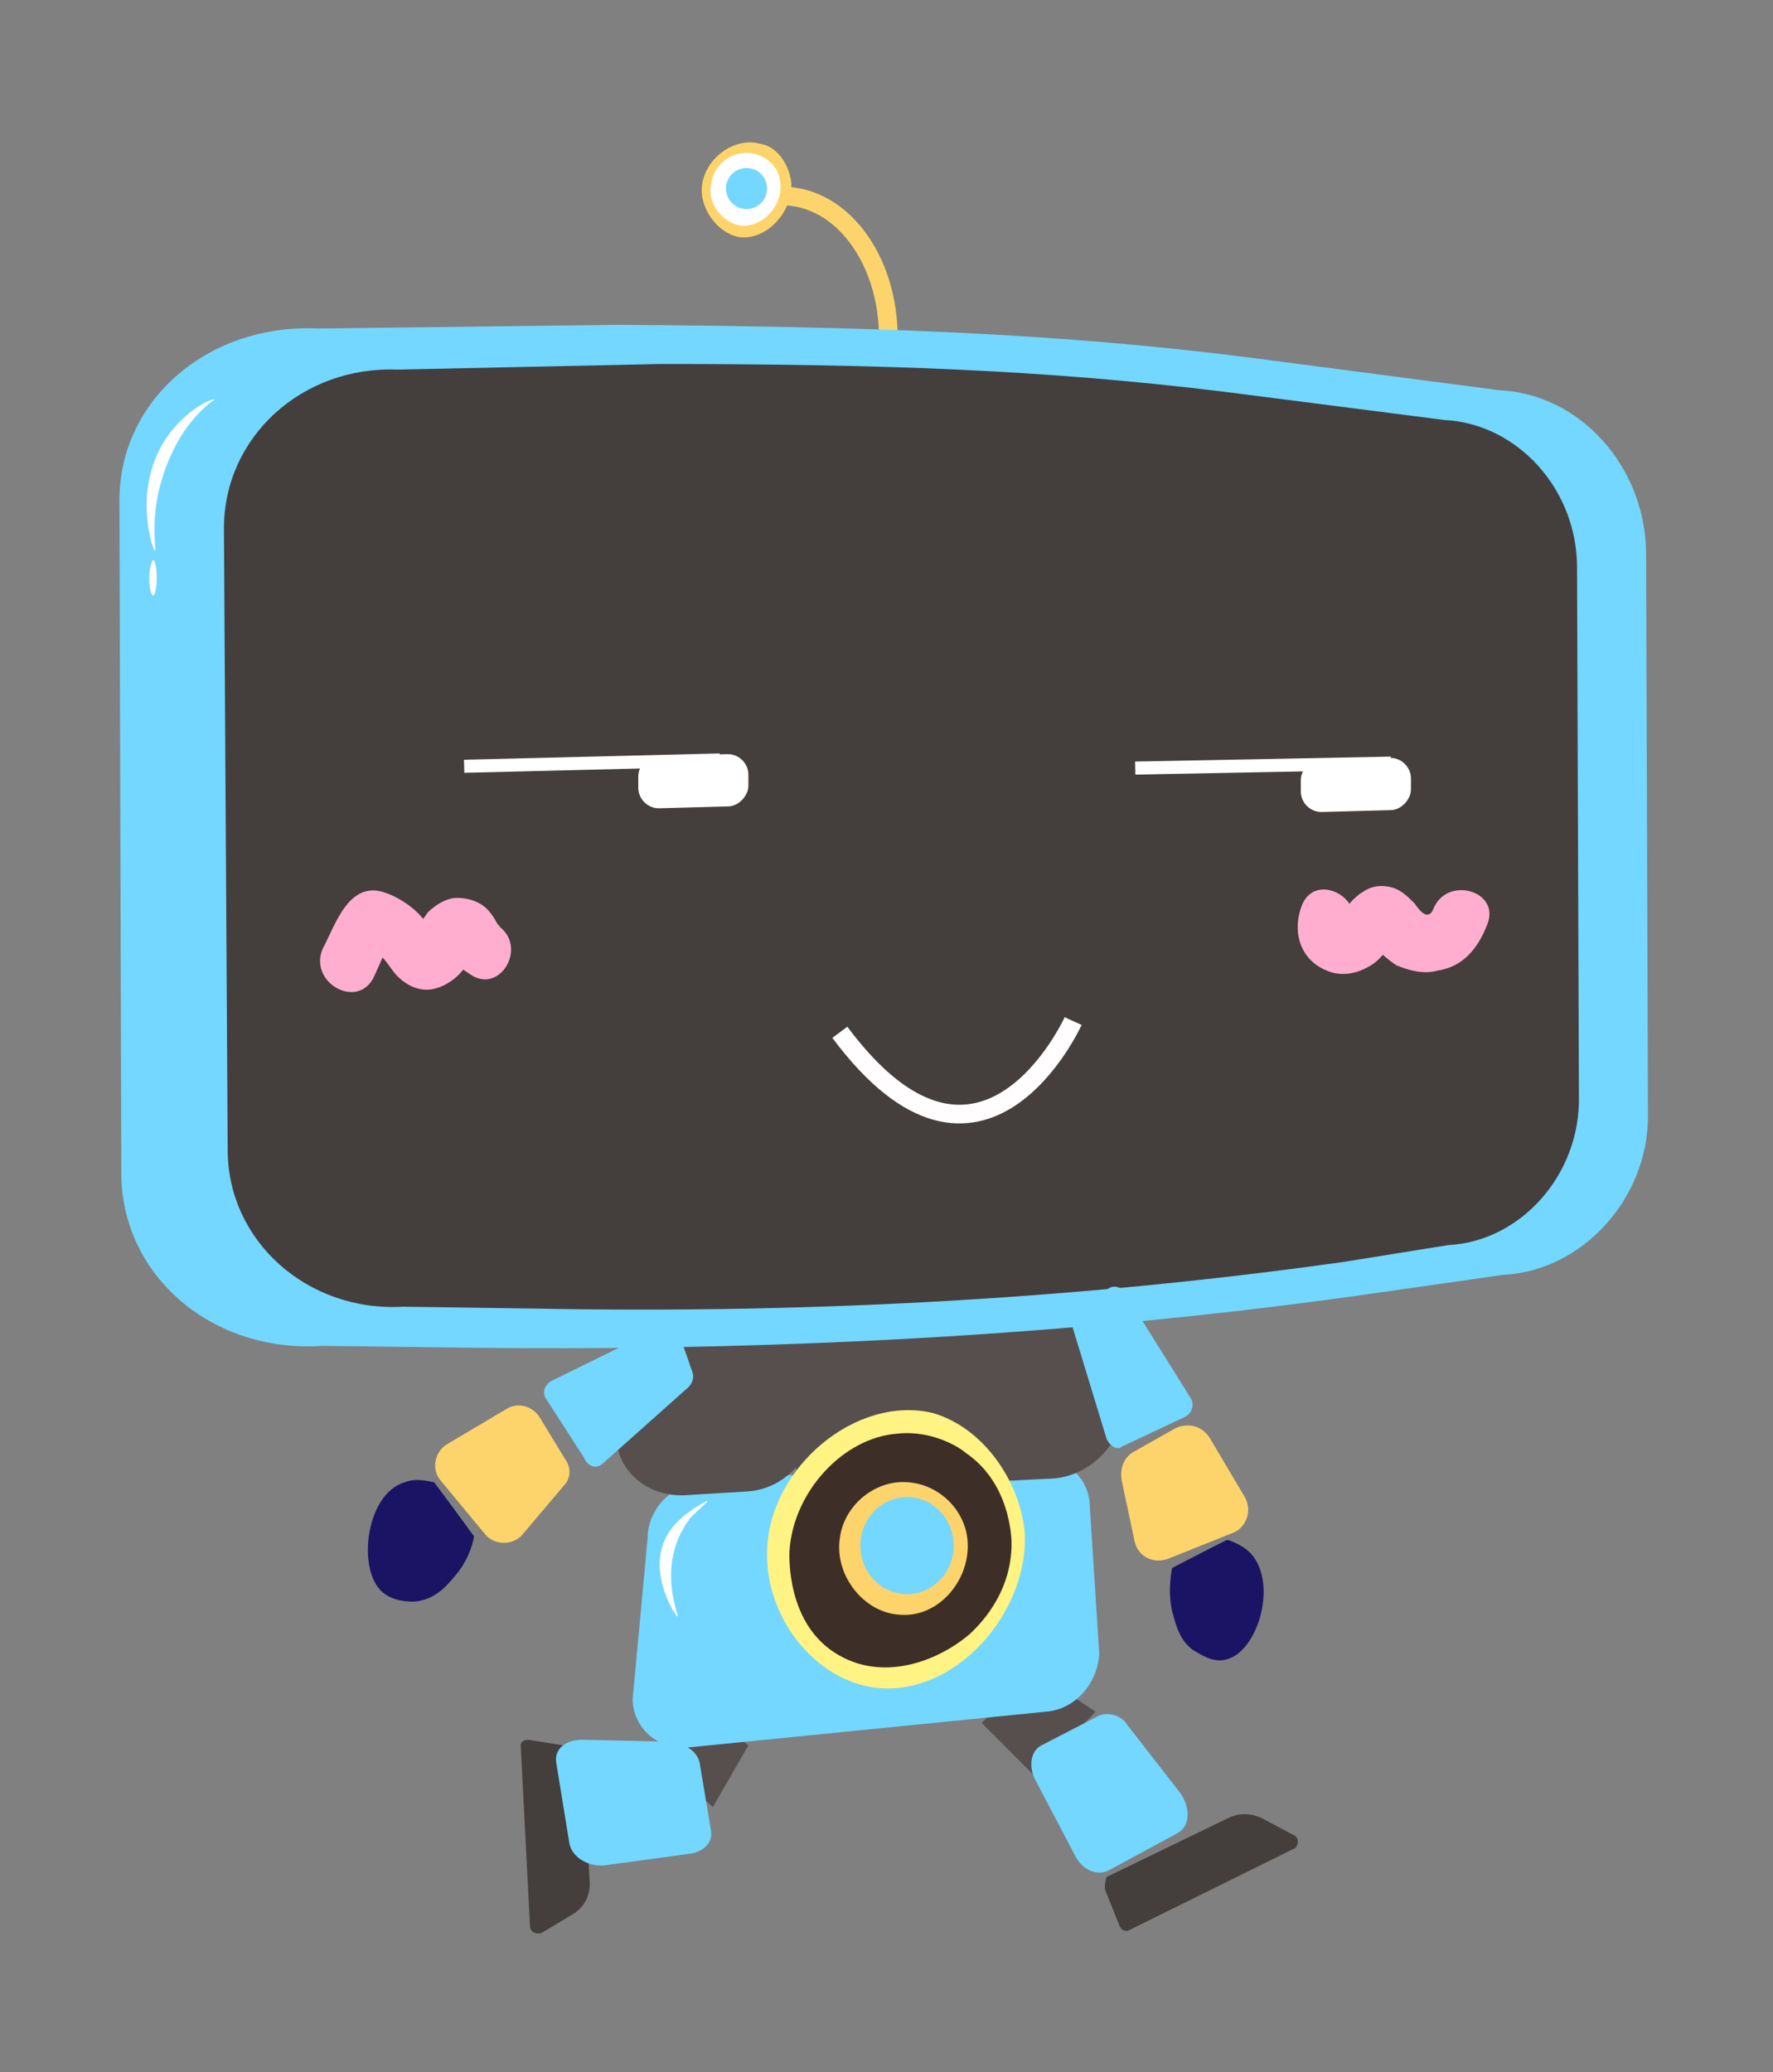 <?xml version="1.0" encoding="utf-8"?>
<!-- Generator: Adobe Illustrator 18.1.1, SVG Export Plug-In . SVG Version: 6.00 Build 0)  -->
<svg version="1.1" id="cat" xmlns="http://www.w3.org/2000/svg" xmlns:xlink="http://www.w3.org/1999/xlink" x="0px" y="0px"
	 viewBox="24 -31 95 111" enable-background="new 24 -31 95 111" xml:space="preserve">
<rect x="24" y="-31" width="95" height="111" fill="#808080" stroke="none"/>
<g>
	<polygon fill="#564F4D" points="64.1,62.5 61.3,60.1 58.9,62.9 62.2,65.8 	"/>
	<g>
		<path fill="#443E3C" d="M55.2,62.9l0.4,7c0,0.7-0.3,1.3-1,1.7l-1.5,0.9c-0.3,0.2-0.7,0-0.7-0.3l-0.5-9.7c0-0.2,0.2-0.3,0.4-0.3
			l2.5,0.4C55.1,62.6,55.2,62.7,55.2,62.9z"/>
		<path fill="#73D7FF" d="M62.1,67.1l-0.6-3.6c-0.1-0.7-0.9-1.2-1.8-1.2l-4.5-0.1c-0.9,0-1.5,0.5-1.4,1.2l0.7,4.3
			c0.1,0.8,1.1,1.4,2.1,1.2l4.4-0.6C61.7,68.2,62.2,67.7,62.1,67.1z"/>
	</g>
</g>
<path fill="none" stroke="#FDD46B" stroke-miterlimit="10" d="M71.6-12.9c0-4.2-2.5-7.6-5.7-7.6"/>
<polygon fill="#564F4D" points="79.4,58.5 76.6,61.3 79.4,64.1 82.7,60.7 "/>
<path fill="#443E3C" d="M83.4,69.5l6.4-3.1c0.6-0.3,1.3-0.3,2,0.1l1.5,0.8c0.3,0.1,0.3,0.5,0.1,0.7l-8.9,4.4c-0.2,0.1-0.4,0-0.5-0.2
	l-0.8-2C83.2,69.7,83.3,69.5,83.4,69.5z"/>
<path fill="#73D7FF" d="M82.9,60.9l-3.1,1.6c-0.6,0.3-0.7,1.2-0.3,1.9l2.1,4c0.4,0.8,1.2,1.1,1.8,0.8l3.7-2c0.7-0.4,0.7-1.4,0.1-2.2
	l-2.8-3.6C84.1,60.9,83.4,60.7,82.9,60.9z"/>
<path fill="#73D7FF" d="M80,60.7l-19,1.9c-1.7,0.2-3.1-1-3.1-2.6l0.8-8.6c0-1.6,1.4-3,3.1-3.1l17.8-1.1c1.6-0.1,2.8,1,2.8,2.6
	l0.5,7.8C82.8,59.2,81.6,60.6,80,60.7z"/>
<path fill="#564F4D" d="M64,48.9l-3.3,0.2c-2,0.1-3.7-1.3-3.7-3.3v-3.2c0-2,1.7-3.6,3.7-3.7l3.3-0.2c2-0.1,3.6,1.4,3.6,3.3v3.1
	C67.6,47.1,66,48.8,64,48.9z"/>
<path fill="#564F4D" d="M73.5,48.6L68.6,49c-1.2,0.1-2.1-0.9-2.1-2.3V41c0-1.3,1-2.5,2.1-2.5l4.9-0.3c1.1-0.1,2.1,1,2.1,2.3V46
	C75.6,47.3,74.7,48.5,73.5,48.6z"/>
<path fill="#564F4D" d="M80.5,48.2l-2,0.1c-2.1,0.2-3.9-1.6-3.9-3.8v-2.1c0-2.3,1.7-4.2,3.9-4.3l2-0.1c2.1-0.1,3.8,1.6,3.8,3.8v2.1
	C84.3,46.1,82.6,48,80.5,48.2z"/>
<path fill="none" stroke="#FDD46B" stroke-width="5" stroke-miterlimit="10" d="M69.8-12.9"/>
<g>
	<path fill="#FFF383" d="M78.9,51c0.3,4.4-3.8,9-8.1,8.4c-3.3-0.5-5.8-3.9-5.7-7.3c0.1-4.5,4.8-8.4,8.9-7.4
		C76.7,45.5,78.6,48.3,78.9,51z"/>
	<path fill="#3D2F27" d="M78.2,51.7c0,2.8-1.9,4.5-2.2,4.8c-1.6,1.4-4.5,2.6-7,1.2c-2.9-1.6-2.7-5.4-2.7-5.6
		c0.2-3.2,2.9-6.1,5.8-6.3c1.9-0.2,3.4,0.8,3.6,1C78.1,48.4,78.2,51.3,78.2,51.7z"/>
	<path fill="#FDD46B" d="M75.8,51.2c0.4,2.2-1.4,4.5-3.6,4.3c-1.9-0.1-3.5-2.1-3.2-4.1c0.2-1.6,1.6-2.9,3.2-3
		C74,48.3,75.5,49.6,75.8,51.2z"/>
	<ellipse fill="#73D7FF" cx="72.6" cy="51.8" rx="2.5" ry="2.6"/>
</g>
<path fill="#FDD46B" d="M66.4-21.2c0.1,1.5-1.3,3.1-2.8,2.9c-1.1-0.2-2-1.4-2-2.5c0-1.6,1.7-2.9,3.1-2.5
	C65.6-23.2,66.3-22.2,66.4-21.2z"/>
<path fill="#FFFFFF" d="M65.8-21.3c0.2,1.2-0.8,2.4-2,2.4c-1-0.1-1.9-1.1-1.7-2.2c0.1-0.9,0.8-1.6,1.7-1.7
	C64.8-22.9,65.7-22.2,65.8-21.3z"/>
<ellipse fill="#73D7FF" cx="64" cy="-20.9" rx="1.1" ry="1.1"/>
<path fill="#FFFFFF" d="M59.9,51c-1.4,2,0.3,4.6,0.4,4.6c0.1,0-0.5-1.2-0.3-2.9c0.2-1.4,0.8-2.1,1-2.4c0.5-0.5,1-0.9,0.9-0.9
	C61.9,49.4,60.6,50,59.9,51z"/>
<path fill="#FFFFFF" d="M58.1,42.3c-0.5,0.7,0,1.8,0,1.8c0,0-0.2-0.7,0.1-1.4c0.1-0.3,0.3-0.5,0.4-0.6c0.3-0.3,0.6-0.4,0.6-0.4
	C59.2,41.7,58.5,41.8,58.1,42.3z"/>
<g>
	<path fill="#1B1464" d="M49.4,51.3c-0.1,0.6-0.4,1.4-1,2.1c-0.5,0.6-1.1,1.3-2.2,1.4c-0.3,0-1.1,0-1.7-0.5
		c-1.4-1.2-0.9-5.3,1.2-5.9c0.5-0.2,1.1-0.1,1.5,0C47.2,48.3,47.2,48.3,49.4,51.3z"/>
	<path fill="#73D7FF" d="M56.3,47.4l4.6-4.1c0.2-0.2,0.3-0.5,0.2-0.8l-0.7-2c-0.2-0.4-0.6-0.6-1-0.4l-5.9,2.9
		c-0.3,0.2-0.5,0.6-0.2,1l2,3.1C55.5,47.6,56,47.7,56.3,47.4z"/>
	<path fill="#FDD46B" d="M54.2,48.6L52,51.2c-0.5,0.6-1.5,0.6-2,0l-2.4-2.9c-0.5-0.6-0.3-1.5,0.3-1.9l3.2-1.9
		c0.6-0.4,1.4-0.2,1.8,0.4l1.4,2.3C54.6,47.6,54.6,48.2,54.2,48.6z"/>
</g>
<path fill="#73D7FF" d="M104.5,37.3l-6.3,0.9c-15.1,2.2-31.4,3.2-48.9,3l-8-0.1c-5.9,0.4-10.7-3.7-10.8-9.1L30.4-4.2
	c0-5.4,4.8-9.5,10.7-9.2l16.1-0.2c13.2,0.1,23.3,0.4,34.1,1.8l13,1.7c4.4,0.2,7.8,4.1,7.9,8.6l0.1,30.3
	C112.3,33.2,108.8,37.1,104.5,37.3z"/>
<path fill="#443E3C" d="M101.6,35.7L96,36.6c-13.5,1.9-28,2.8-43.4,2.5l-7-0.1c-5.1,0.3-9.4-3.5-9.4-8.4L36-2.7
	c0-4.9,4.2-8.7,9.3-8.5l14.1-0.3c11.7,0,20.6,0.3,30.3,1.5l11.7,1.5c3.9,0.2,7.1,3.7,7.1,7.9l0.1,28.3
	C108.7,31.9,105.5,35.5,101.6,35.7z"/>
<path fill="#FFFFFF" d="M32,0c0,0.5,0.1,0.9,0.2,0.9c0.1,0,0.2-0.4,0.2-1c0-0.5-0.1-0.9-0.2-0.9C32.1-0.9,32-0.5,32,0z"/>
<path fill="#FFFFFF" d="M32.4-6.6c-1.1,2.5-0.2,5.1-0.1,5.1c0.1,0-0.3-1.7,0.4-3.9c0.3-1,0.7-1.7,0.8-1.9c0.9-1.6,2-2.3,2-2.3
	C35.3-9.7,33.3-8.7,32.4-6.6z"/>
<path fill="#FDD46B" d="M84.1,48.3l0.7,3.3c0.2,0.8,1,1.2,1.8,0.9l3.5-1.4c0.7-0.3,1-1.2,0.6-1.9L88.8,46c-0.4-0.6-1.1-0.8-1.8-0.5
	l-2.3,1.3C84.2,47.1,84,47.7,84.1,48.3z"/>
<path fill="#1B1464" d="M86.8,53c-0.1,0.6-0.2,1.4,0,2.3c0.2,0.7,0.4,1.7,1.3,2.2c0.2,0.1,0.9,0.6,1.6,0.4c1.7-0.4,2.8-4.1,1.3-5.7
	c-0.4-0.4-0.9-0.6-1.2-0.7C89.7,51.5,89.7,51.5,86.8,53z"/>
<path fill="#73D7FF" d="M83.3,46.1l-1.8-5.9c-0.1-0.3,0-0.6,0.2-0.8l1.6-1.3c0.3-0.3,0.8-0.2,1,0.2l3.5,5.6c0.2,0.3,0.1,0.8-0.3,1
	l-3.4,1.6C83.9,46.7,83.5,46.5,83.3,46.1z"/>
<g>
	<g>
		<path fill="#FFAECF" d="M44,21.4c0.3-0.6,0.6-1.5,1.1-2.1c-0.4,0.1-0.7,0.3-1.1,0.4c-0.5-0.2-0.5-0.2,0,0.1
			c0.2,0.1,0.4,0.3,0.5,0.5c0.3,0.3,0.5,0.7,0.8,1c0.6,0.6,1.4,0.9,2.2,0.6c0.6-0.2,1.4-0.8,1.6-1.5c0.4-0.5,0.1-0.6-0.9-0.4
			c0,0.1,0.1,0.2,0.1,0.3c0.1,0.4,0.6,0.7,0.9,0.9c1.6,1.1,3.1-1.5,1.5-2.6c0.3,0.2,0,0-0.1-0.2c-0.1-0.2-0.3-0.5-0.5-0.7
			c-0.4-0.4-1-0.6-1.6-0.6c-0.6,0-1.2,0.4-1.6,0.8c-0.1,0.2-0.5,0.6-0.5,0.8c-0.2,0.2-0.1,0.3,0.3,0.2c0.5,0.1,0.5,0,0.2-0.3
			c-0.4-0.9-2-1.9-2.9-1.9c-1.5,0-2.1,2-2.7,3.1C40.5,21.6,43.1,23.1,44,21.4L44,21.4z"/>
	</g>
</g>
<g>
	<g>
		<path fill="#FFAECF" d="M93.8,17.4c-0.6,1.4-0.2,3,1.3,3.6c0.7,0.3,1.5,0.2,2.2-0.2c0.8-0.4,1-1.1,1.7-1.6
			c-0.4,0.1-0.7,0.3-1.1,0.4c-0.6,0,0.6,0.9,0.9,1.1c0.7,0.3,1.5,0.5,2.2,0.3c1.4-0.2,2.2-1.2,2.7-2.5c0.7-1.8-2.2-2.6-2.9-0.8
			c-0.3,0.7-0.8,0-1-0.3c-0.4-0.4-0.8-0.8-1.4-0.9c-0.5-0.1-1,0-1.4,0.3c-0.2,0.1-0.4,0.3-0.6,0.5c-0.6,0.7,0.4,0.6,0,1.5
			C97.2,17.2,94.6,15.7,93.8,17.4L93.8,17.4z"/>
	</g>
</g>
<path fill="#FFFFFF" d="M63,12.2l-3.7,0.1c-0.6,0-1.1-0.5-1.1-1.1l0-0.6c0-0.6,0.5-1.1,1.1-1.1l3.7-0.1c0.6,0,1.1,0.5,1.1,1.1l0,0.6
	C64.1,11.6,63.6,12.2,63,12.2z"/>
<path fill="#FFFFFF" d="M98.5,12.4l-3.7,0.1c-0.6,0-1.1-0.5-1.1-1.1l0-0.6c0-0.6,0.5-1.1,1.1-1.1l3.7-0.1c0.6,0,1.1,0.5,1.1,1.1
	l0,0.6C99.6,11.8,99.1,12.4,98.5,12.4z"/>
<rect x="55.3" y="3" transform="matrix(2.463028e-002 1 -1 2.463028e-002 64.199 -46.012)" fill="#FFFFFF" width="0.7" height="13.7"/>
<rect x="91.3" y="3.1" transform="matrix(1.934153e-002 1 -1 1.934153e-002 99.853 -81.828)" fill="#FFFFFF" width="0.7" height="13.7"/>
<path fill="none" stroke="#FFFDFD" stroke-miterlimit="10" d="M81.5,23.7c0,0-4.9,10.8-12.5,0.6"/>
</svg>
